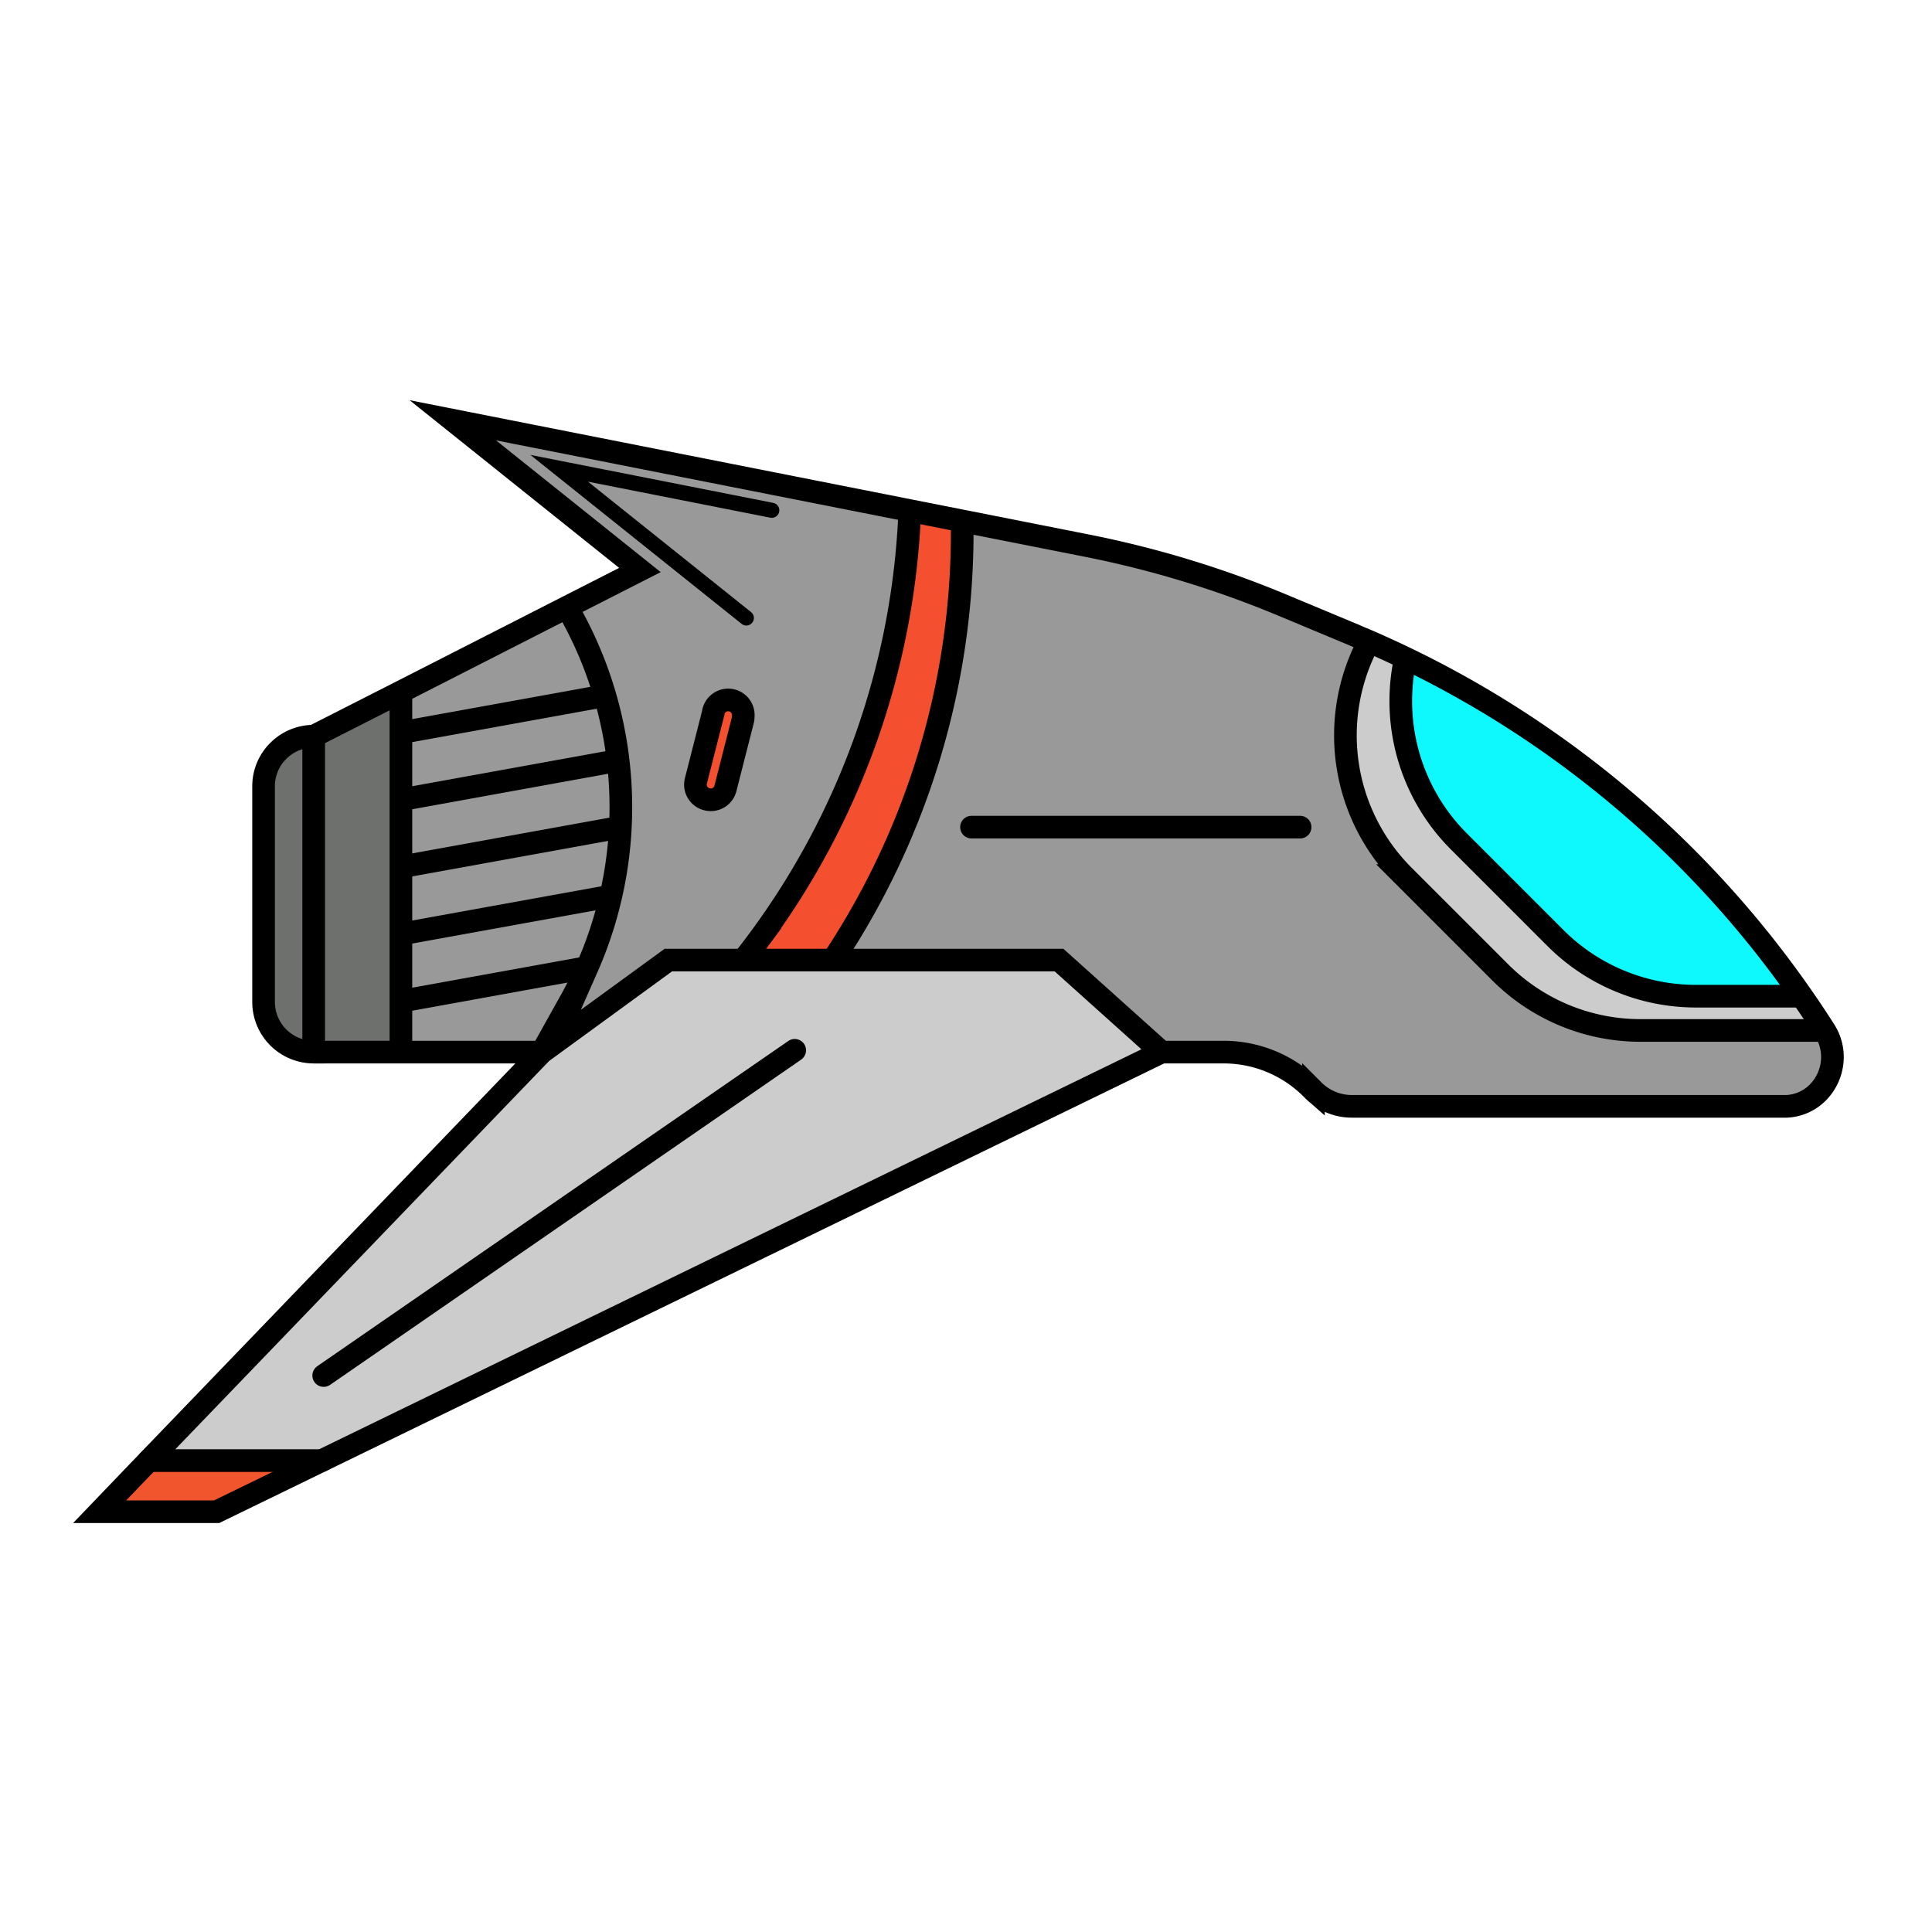 <svg xmlns="http://www.w3.org/2000/svg" viewBox="0 0 512 512"><defs><style>.cls-1{fill:#999;}.cls-2{fill:#ccc;}.cls-3{fill:#0ef9fd;}.cls-4{fill:#f44f2f;}.cls-5{fill:#6e706d;}.cls-6{fill:#f1552d;}.cls-7,.cls-8,.cls-9{fill:none;stroke:#000;stroke-miterlimit:10;}.cls-7,.cls-9{stroke-width:6px;}.cls-8,.cls-9{stroke-linecap:round;}.cls-8{stroke-width:4px;}</style></defs><g id="SS"><g id="S10"><path class="cls-1" d="M483.55,273.08c5.28,8.3-.16,19.52-10,20.09-.28,0-.56,0-.84,0H358.25A14.34,14.34,0,0,1,348.08,289l-.08-.07a32.94,32.94,0,0,0-23.43-10.09H307.81l-27.15-24.38h-60A204.52,204.52,0,0,0,255,141.05v-3l32.84,6.49a271.43,271.43,0,0,1,51.94,15.79l19.36,8.08c1.22.51,2.44,1,3.65,1.56a52.57,52.57,0,0,0,9.13,62.07l25.63,25.63a52.53,52.53,0,0,0,37.17,15.4Z"/><path class="cls-2" d="M483.55,273.08H434.74a52.53,52.53,0,0,1-37.17-15.4l-25.63-25.63A52.57,52.57,0,0,1,362.81,170c3.25,1.41,6.48,2.89,9.66,4.43A52.59,52.59,0,0,0,386.63,223l25.63,25.63A52.61,52.61,0,0,0,449.44,264h28.05Q480.61,268.46,483.55,273.08Z"/><path class="cls-3" d="M477.49,264H449.44a52.61,52.61,0,0,1-37.18-15.39L386.63,223a52.59,52.59,0,0,1-14.16-48.56A271.45,271.45,0,0,1,477.49,264Z"/><polygon class="cls-2" points="307.81 278.82 85.25 387.08 85.25 387.07 39.43 387.07 98.54 325.67 98.55 325.67 143.65 278.82 177.11 254.44 196.94 254.44 220.71 254.44 280.66 254.44 307.81 278.82"/><path class="cls-4" d="M255,138.06v3a204.52,204.52,0,0,1-34.31,113.39H196.94c1.45-1.81,2.85-3.65,4.23-5.52A204.55,204.55,0,0,0,241.1,135.31Z"/><path class="cls-1" d="M163.83,201.51a104.32,104.32,0,0,0-3.49-17.15,105.09,105.09,0,0,0-10.08-23.47h0l19.28-9.82L120,111.38,241.1,135.31a204.55,204.55,0,0,1-39.93,113.61c-1.38,1.87-2.78,3.71-4.23,5.52H177.11l-33.46,24.38,7.6-13.63q2.42-4.32,4.38-8.8a104.23,104.23,0,0,0,6.27-18.93,103.67,103.67,0,0,0,2.53-18.26A104.57,104.57,0,0,0,163.83,201.51Zm33-10.48a3.81,3.81,0,0,0,.13-1,4,4,0,0,0-7.95-1l-4.56,17.88a4,4,0,0,0,7.82,2Z"/><path class="cls-4" d="M196.94,190a3.81,3.81,0,0,1-.13,1l-4.56,17.88a4,4,0,0,1-7.82-2L189,189a4,4,0,0,1,7.95,1Z"/><path class="cls-1" d="M163.83,201.51a104.57,104.57,0,0,1,.6,17.69l-58.18,10.55V212Z"/><path class="cls-1" d="M106.25,229.75l58.18-10.55a103.67,103.67,0,0,1-2.53,18.26l-55.65,10.08Z"/><path class="cls-1" d="M163.83,201.51,106.25,212V194.16l54.09-9.8A104.32,104.32,0,0,1,163.83,201.51Z"/><path class="cls-1" d="M106.25,247.54l55.65-10.08a104.23,104.23,0,0,1-6.27,18.93h0l-49.37,8.95Z"/><path class="cls-1" d="M160.34,184.36l-54.09,9.8V183.32l44-22.44h0A105.09,105.09,0,0,1,160.34,184.36Z"/><path class="cls-1" d="M155.62,256.39h0q-2,4.47-4.38,8.8l-7.6,13.63h-37.4V265.34Z"/><polygon class="cls-5" points="106.25 265.34 106.25 278.82 83.13 278.82 83.13 195.1 106.25 183.32 106.25 194.16 106.25 211.95 106.25 229.75 106.25 247.54 106.25 265.34"/><polygon class="cls-6" points="85.25 387.07 85.25 387.08 57.41 400.62 26.39 400.62 39.43 387.07 85.25 387.07"/><path class="cls-5" d="M83.13,195.1v83.72a13.29,13.29,0,0,1-13.28-13.28V208.38a13.21,13.21,0,0,1,2.78-8.13A12.19,12.19,0,0,1,73.74,199,13.24,13.24,0,0,1,83.13,195.1Z"/><polyline class="cls-7" points="83.13 278.82 106.25 278.82 143.65 278.82"/><path class="cls-7" d="M307.81,278.82h16.76A32.94,32.94,0,0,1,348,288.91l.08.07a14.34,14.34,0,0,0,10.17,4.21H472.73c.28,0,.56,0,.84,0,9.82-.57,15.26-11.79,10-20.09q-2.94-4.62-6.06-9.09a271.45,271.45,0,0,0-105-89.58c-3.18-1.54-6.41-3-9.66-4.43-1.21-.53-2.43-1-3.65-1.56l-19.36-8.08a271.43,271.43,0,0,0-51.94-15.79L255,138.06l-13.92-2.75L120,111.38l49.59,39.68-19.28,9.82-44,22.44L83.13,195.1"/><polyline class="cls-8" points="204.53 135.23 148.19 124.1 197.79 163.77"/><path class="cls-7" d="M255,138.06v3a204.52,204.52,0,0,1-34.31,113.39"/><path class="cls-7" d="M196.94,254.44c1.45-1.81,2.85-3.65,4.23-5.52A204.55,204.55,0,0,0,241.1,135.31"/><path class="cls-7" d="M143.65,278.82l33.46-24.38H280.66l27.15,24.38L85.25,387.08,57.41,400.62h-31l13-13.55,59.11-61.4h0l45.1-46.85,7.6-13.63q2.42-4.32,4.38-8.8a104.23,104.23,0,0,0,6.27-18.93,103.67,103.67,0,0,0,2.53-18.26,105.35,105.35,0,0,0-14.17-58.31h0"/><polyline class="cls-7" points="106.25 183.32 106.25 194.16 106.25 211.95 106.25 229.75 106.25 247.54 106.25 265.34 106.25 278.82"/><path class="cls-7" d="M83.13,195.1v83.72a13.29,13.29,0,0,1-13.28-13.28V208.38a13.21,13.21,0,0,1,2.78-8.13A12.19,12.19,0,0,1,73.74,199,13.24,13.24,0,0,1,83.13,195.1Z"/><line class="cls-7" x1="160.34" y1="184.36" x2="106.25" y2="194.16"/><polyline class="cls-7" points="163.84 201.51 163.83 201.51 106.25 211.95"/><line class="cls-7" x1="164.43" y1="219.2" x2="106.25" y2="229.75"/><line class="cls-7" x1="69.85" y1="236.34" x2="69.34" y2="236.44"/><polyline class="cls-7" points="161.91 237.46 161.9 237.46 106.25 247.54"/><line class="cls-7" x1="155.62" y1="256.39" x2="106.25" y2="265.34"/><line class="cls-9" x1="39.43" y1="387.07" x2="85.25" y2="387.07"/><line class="cls-9" x1="85.78" y1="364.53" x2="210.61" y2="278.34"/><path class="cls-7" d="M483.55,273.08H434.74a52.53,52.53,0,0,1-37.17-15.4l-25.63-25.63A52.57,52.57,0,0,1,362.81,170"/><path class="cls-7" d="M372.47,174.41A52.59,52.59,0,0,0,386.63,223l25.63,25.63A52.61,52.61,0,0,0,449.44,264h28.05"/><line class="cls-9" x1="257.46" y1="219.2" x2="344.54" y2="219.2"/><path class="cls-7" d="M187.34,211.82a4,4,0,0,1-2.91-4.91L189,189a4,4,0,0,1,7.95,1,3.81,3.81,0,0,1-.13,1l-4.56,17.88A4,4,0,0,1,187.34,211.82Z"/></g></g></svg>
